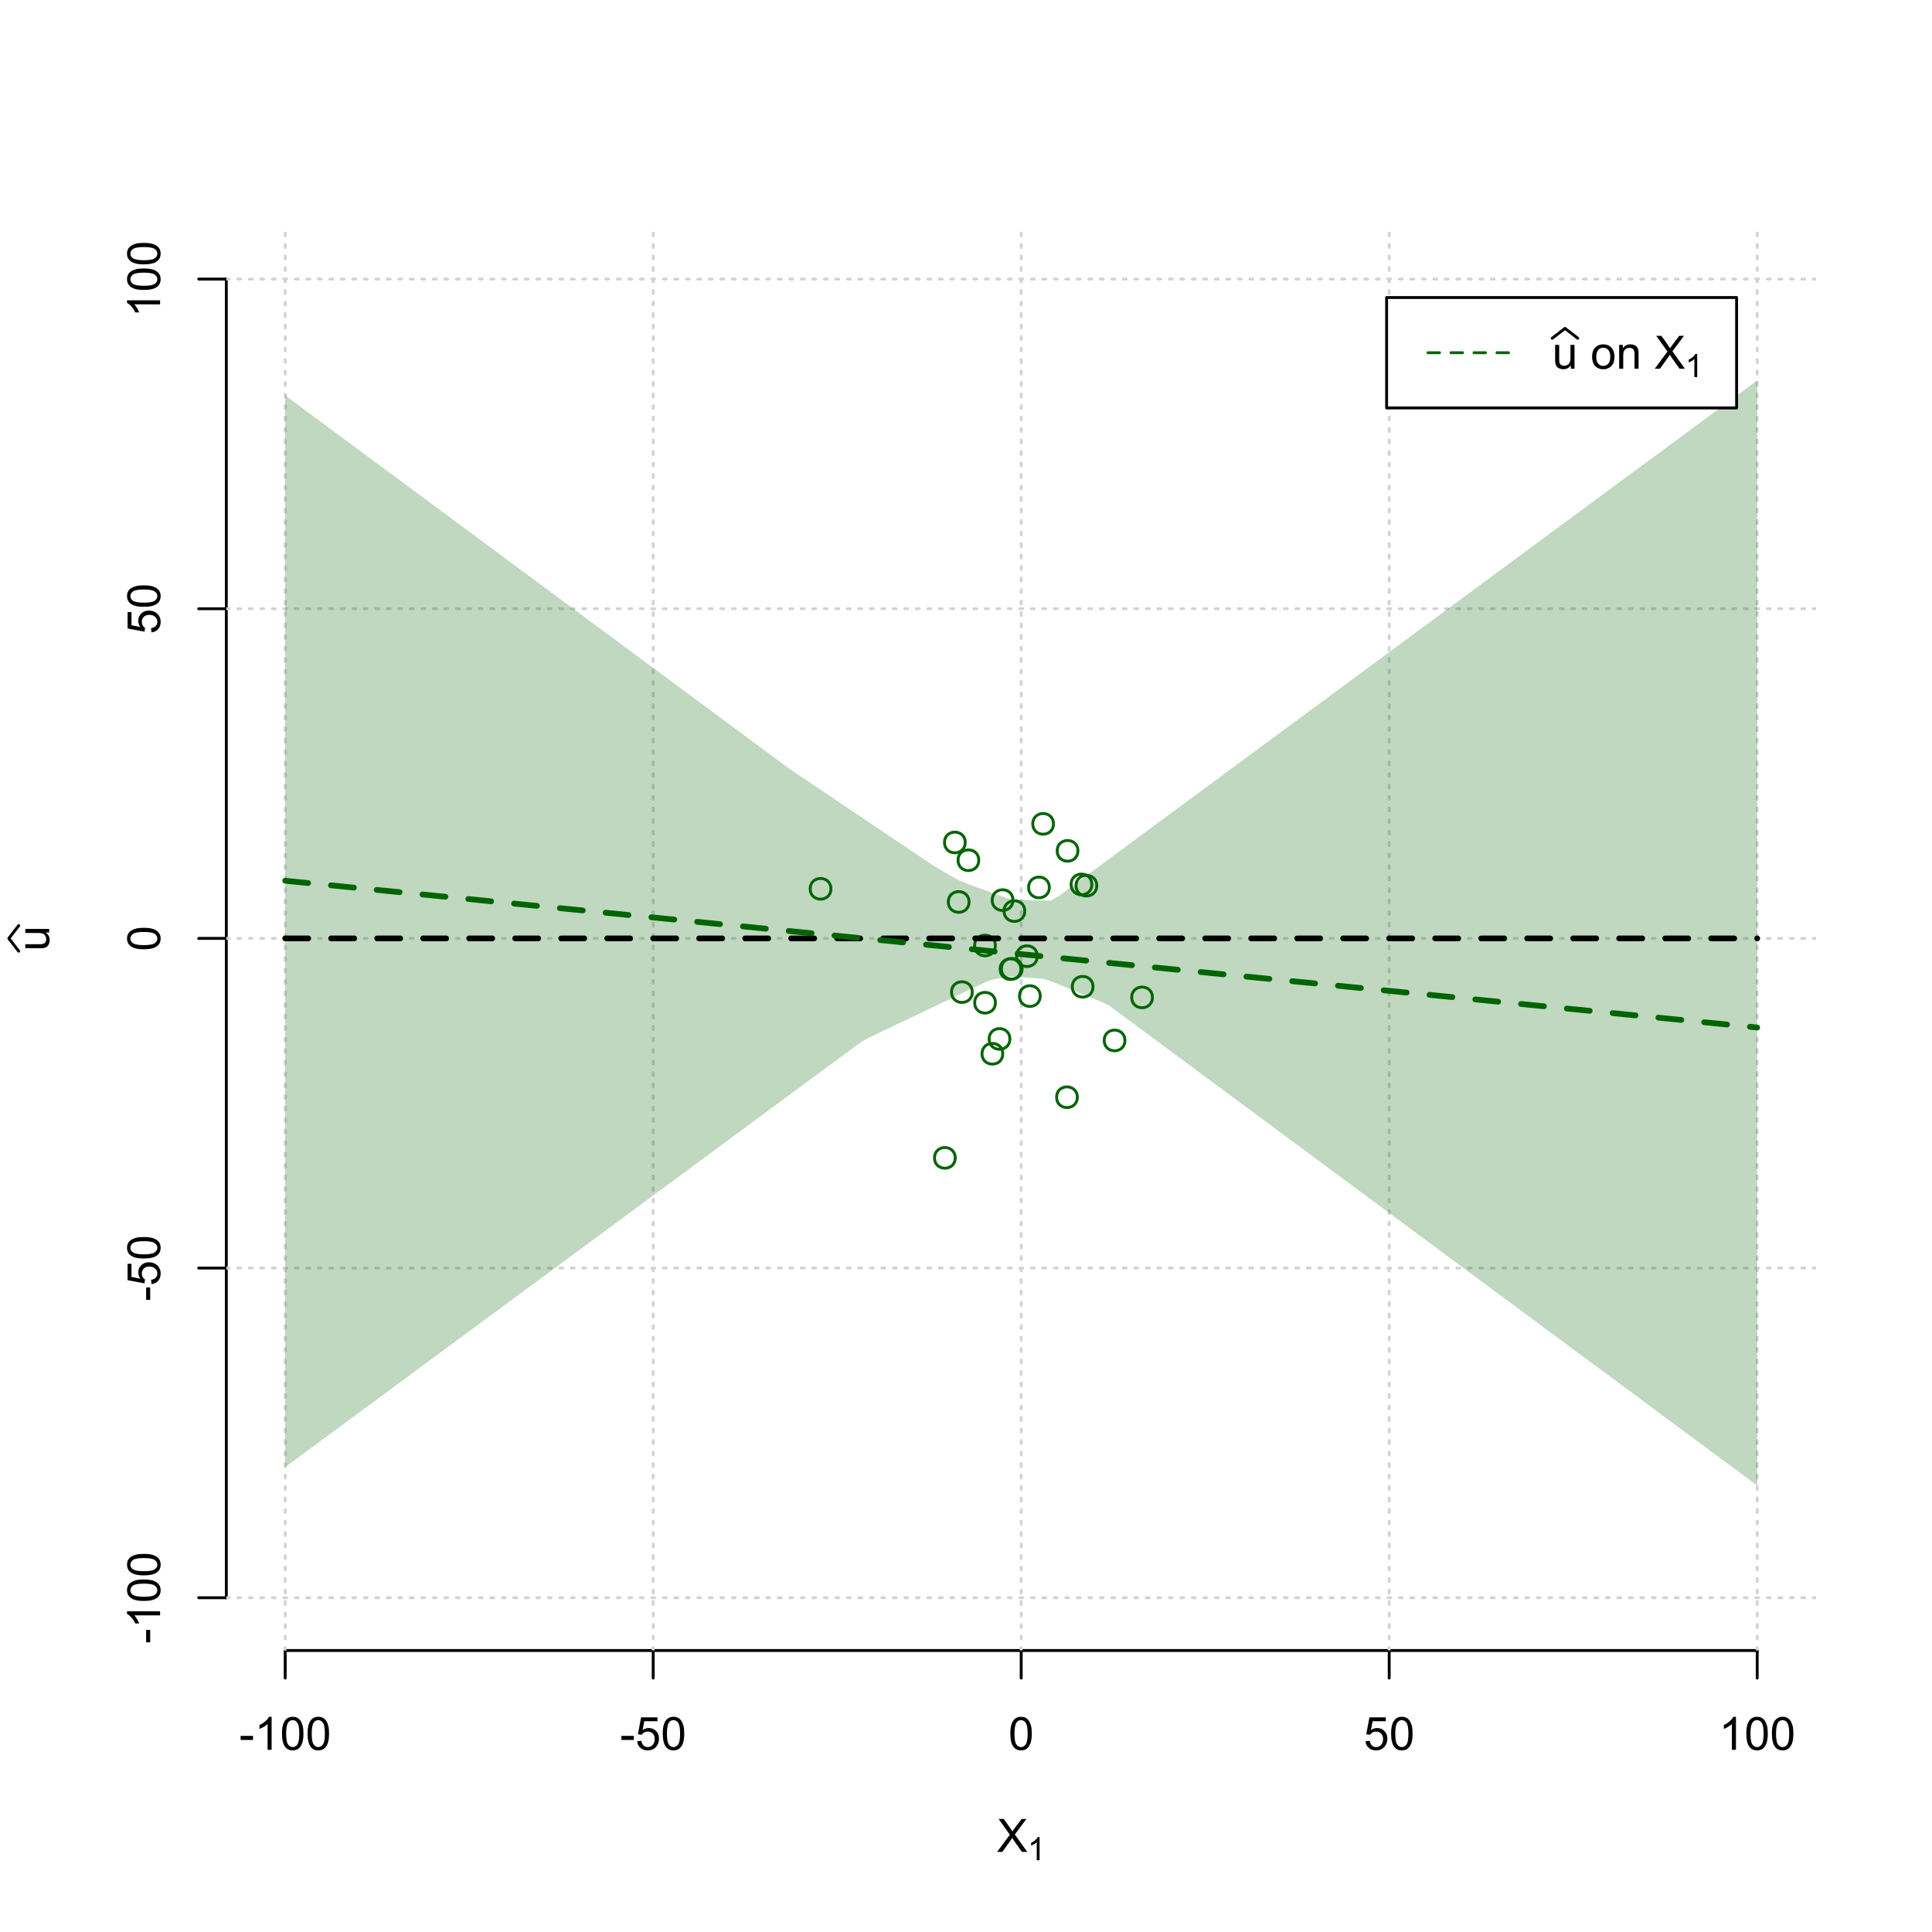 <?xml version="1.0" encoding="UTF-8"?>
<svg xmlns="http://www.w3.org/2000/svg" xmlns:xlink="http://www.w3.org/1999/xlink" width="504pt" height="504pt" viewBox="0 0 504 504" version="1.1">
<defs>
<g>
<symbol overflow="visible" id="glyph0-0">
<path style="stroke:none;" d="M 1.5 0 L 1.5 -7.5 L 7.5 -7.5 L 7.5 0 Z M 1.688 -0.188 L 7.312 -0.188 L 7.312 -7.312 L 1.688 -7.312 Z M 1.688 -0.188 "/>
</symbol>
<symbol overflow="visible" id="glyph0-1">
<path style="stroke:none;" d="M 0.055 0 L 3.375 -4.477 L 0.445 -8.59 L 1.797 -8.59 L 3.359 -6.387 C 3.68 -5.93 3.91 -5.578 4.047 -5.332 C 4.238 -5.645 4.465 -5.969 4.727 -6.312 L 6.457 -8.59 L 7.695 -8.59 L 4.676 -4.539 L 7.93 0 L 6.523 0 L 4.359 -3.062 C 4.238 -3.238 4.113 -3.43 3.984 -3.641 C 3.789 -3.324 3.652 -3.109 3.574 -2.992 L 1.418 0 Z M 0.055 0 "/>
</symbol>
<symbol overflow="visible" id="glyph0-2">
<path style="stroke:none;" d="M 0.383 -2.578 L 0.383 -3.641 L 3.621 -3.641 L 3.621 -2.578 Z M 0.383 -2.578 "/>
</symbol>
<symbol overflow="visible" id="glyph0-3">
<path style="stroke:none;" d="M 4.469 0 L 3.414 0 L 3.414 -6.719 C 3.16 -6.477 2.828 -6.234 2.414 -5.996 C 2 -5.75 1.629 -5.57 1.305 -5.449 L 1.305 -6.469 C 1.895 -6.742 2.41 -7.078 2.852 -7.477 C 3.293 -7.871 3.605 -8.254 3.789 -8.625 L 4.469 -8.625 Z M 4.469 0 "/>
</symbol>
<symbol overflow="visible" id="glyph0-4">
<path style="stroke:none;" d="M 0.5 -4.234 C 0.496 -5.246 0.602 -6.062 0.812 -6.688 C 1.02 -7.305 1.328 -7.785 1.742 -8.121 C 2.148 -8.457 2.668 -8.625 3.297 -8.625 C 3.758 -8.625 4.164 -8.531 4.512 -8.348 C 4.855 -8.16 5.141 -7.891 5.371 -7.543 C 5.594 -7.191 5.773 -6.766 5.906 -6.266 C 6.035 -5.762 6.098 -5.086 6.102 -4.234 C 6.098 -3.227 5.996 -2.414 5.789 -1.797 C 5.578 -1.176 5.266 -0.695 4.859 -0.359 C 4.445 -0.02 3.926 0.145 3.297 0.148 C 2.465 0.145 1.816 -0.148 1.348 -0.742 C 0.781 -1.457 0.496 -2.621 0.5 -4.234 Z M 1.582 -4.234 C 1.582 -2.824 1.746 -1.887 2.074 -1.418 C 2.402 -0.949 2.809 -0.715 3.297 -0.719 C 3.777 -0.715 4.184 -0.949 4.52 -1.422 C 4.848 -1.887 5.016 -2.824 5.016 -4.234 C 5.016 -5.648 4.848 -6.59 4.52 -7.055 C 4.184 -7.516 3.773 -7.746 3.289 -7.75 C 2.801 -7.746 2.414 -7.543 2.125 -7.137 C 1.762 -6.613 1.582 -5.645 1.582 -4.234 Z M 1.582 -4.234 "/>
</symbol>
<symbol overflow="visible" id="glyph0-5">
<path style="stroke:none;" d="M 0.5 -2.25 L 1.605 -2.344 C 1.684 -1.805 1.871 -1.398 2.176 -1.125 C 2.473 -0.852 2.836 -0.715 3.258 -0.719 C 3.766 -0.715 4.195 -0.906 4.547 -1.293 C 4.898 -1.672 5.074 -2.18 5.074 -2.82 C 5.074 -3.414 4.902 -3.891 4.566 -4.242 C 4.227 -4.59 3.785 -4.762 3.242 -4.766 C 2.898 -4.762 2.594 -4.684 2.32 -4.531 C 2.047 -4.375 1.832 -4.176 1.676 -3.93 L 0.688 -4.062 L 1.516 -8.473 L 5.789 -8.473 L 5.789 -7.465 L 2.359 -7.465 L 1.898 -5.156 C 2.414 -5.516 2.953 -5.695 3.523 -5.695 C 4.27 -5.695 4.902 -5.434 5.422 -4.914 C 5.934 -4.395 6.191 -3.727 6.195 -2.914 C 6.191 -2.133 5.965 -1.461 5.516 -0.898 C 4.961 -0.199 4.211 0.145 3.258 0.148 C 2.477 0.145 1.836 -0.07 1.344 -0.508 C 0.844 -0.941 0.562 -1.523 0.5 -2.25 Z M 0.5 -2.25 "/>
</symbol>
<symbol overflow="visible" id="glyph0-6">
<path style="stroke:none;" d="M 4.867 0 L 4.867 -0.914 C 4.379 -0.211 3.723 0.141 2.895 0.141 C 2.527 0.141 2.184 0.07 1.867 -0.07 C 1.547 -0.211 1.309 -0.387 1.156 -0.602 C 1 -0.812 0.895 -1.074 0.832 -1.383 C 0.785 -1.59 0.762 -1.918 0.766 -2.367 L 0.766 -6.223 L 1.82 -6.223 L 1.82 -2.773 C 1.816 -2.219 1.84 -1.848 1.887 -1.656 C 1.949 -1.379 2.09 -1.16 2.309 -1.004 C 2.523 -0.84 2.789 -0.762 3.105 -0.766 C 3.418 -0.762 3.715 -0.844 3.996 -1.008 C 4.273 -1.172 4.469 -1.391 4.586 -1.672 C 4.699 -1.949 4.758 -2.355 4.758 -2.891 L 4.758 -6.223 L 5.812 -6.223 L 5.812 0 Z M 4.867 0 "/>
</symbol>
<symbol overflow="visible" id="glyph0-7">
<path style="stroke:none;" d=""/>
</symbol>
<symbol overflow="visible" id="glyph0-8">
<path style="stroke:none;" d="M 0.398 -3.109 C 0.398 -4.262 0.719 -5.117 1.359 -5.672 C 1.895 -6.133 2.547 -6.363 3.316 -6.363 C 4.172 -6.363 4.871 -6.082 5.414 -5.52 C 5.953 -4.957 6.223 -4.184 6.227 -3.199 C 6.223 -2.398 6.102 -1.766 5.867 -1.309 C 5.625 -0.848 5.277 -0.492 4.82 -0.238 C 4.359 0.016 3.859 0.141 3.316 0.141 C 2.441 0.141 1.734 -0.137 1.203 -0.695 C 0.664 -1.254 0.398 -2.059 0.398 -3.109 Z M 1.484 -3.109 C 1.48 -2.309 1.656 -1.711 2.004 -1.32 C 2.348 -0.922 2.785 -0.727 3.316 -0.727 C 3.84 -0.727 4.273 -0.926 4.621 -1.324 C 4.969 -1.723 5.145 -2.328 5.145 -3.148 C 5.145 -3.914 4.969 -4.496 4.617 -4.895 C 4.266 -5.289 3.832 -5.488 3.316 -5.492 C 2.785 -5.488 2.348 -5.293 2.004 -4.898 C 1.656 -4.5 1.48 -3.902 1.484 -3.109 Z M 1.484 -3.109 "/>
</symbol>
<symbol overflow="visible" id="glyph0-9">
<path style="stroke:none;" d="M 0.789 0 L 0.789 -6.223 L 1.742 -6.223 L 1.742 -5.336 C 2.195 -6.02 2.855 -6.363 3.719 -6.363 C 4.09 -6.363 4.434 -6.293 4.754 -6.16 C 5.066 -6.023 5.305 -5.848 5.461 -5.633 C 5.617 -5.41 5.727 -5.152 5.789 -4.852 C 5.828 -4.656 5.848 -4.312 5.848 -3.828 L 5.848 0 L 4.793 0 L 4.793 -3.785 C 4.793 -4.215 4.75 -4.535 4.668 -4.75 C 4.586 -4.961 4.441 -5.129 4.234 -5.258 C 4.023 -5.383 3.777 -5.449 3.5 -5.449 C 3.047 -5.449 2.66 -5.305 2.332 -5.02 C 2.004 -4.734 1.84 -4.195 1.844 -3.398 L 1.844 0 Z M 0.789 0 "/>
</symbol>
<symbol overflow="visible" id="glyph1-0">
<path style="stroke:none;" d="M 1.051 0 L 1.051 -5.25 L 5.25 -5.25 L 5.25 0 Z M 1.18 -0.133 L 5.117 -0.133 L 5.117 -5.117 L 1.18 -5.117 Z M 1.18 -0.133 "/>
</symbol>
<symbol overflow="visible" id="glyph1-1">
<path style="stroke:none;" d="M 3.129 0 L 2.391 0 L 2.391 -4.703 C 2.211 -4.531 1.977 -4.363 1.691 -4.195 C 1.398 -4.023 1.141 -3.895 0.914 -3.812 L 0.914 -4.527 C 1.328 -4.719 1.688 -4.953 1.996 -5.234 C 2.305 -5.508 2.523 -5.777 2.652 -6.039 L 3.129 -6.039 Z M 3.129 0 "/>
</symbol>
<symbol overflow="visible" id="glyph2-0">
<path style="stroke:none;" d="M 0 -1.5 L -7.5 -1.5 L -7.5 -7.5 L 0 -7.5 Z M -0.188 -1.688 L -0.188 -7.312 L -7.312 -7.312 L -7.312 -1.688 Z M -0.188 -1.688 "/>
</symbol>
<symbol overflow="visible" id="glyph2-1">
<path style="stroke:none;" d="M 0 -4.867 L -0.914 -4.867 C -0.211 -4.379 0.141 -3.723 0.141 -2.895 C 0.141 -2.527 0.07 -2.184 -0.07 -1.867 C -0.211 -1.547 -0.387 -1.309 -0.598 -1.156 C -0.809 -1 -1.07 -0.895 -1.383 -0.832 C -1.59 -0.789 -1.918 -0.766 -2.367 -0.77 L -6.223 -0.77 L -6.223 -1.824 L -2.773 -1.824 C -2.219 -1.82 -1.848 -1.844 -1.656 -1.887 C -1.379 -1.949 -1.16 -2.09 -1.004 -2.309 C -0.84 -2.523 -0.762 -2.789 -0.766 -3.105 C -0.762 -3.418 -0.844 -3.715 -1.008 -3.996 C -1.172 -4.273 -1.391 -4.469 -1.672 -4.586 C -1.945 -4.699 -2.352 -4.758 -2.887 -4.758 L -6.223 -4.758 L -6.223 -5.812 L 0 -5.812 Z M 0 -4.867 "/>
</symbol>
<symbol overflow="visible" id="glyph2-2">
<path style="stroke:none;" d="M -2.578 -0.383 L -3.641 -0.383 L -3.641 -3.621 L -2.578 -3.621 Z M -2.578 -0.383 "/>
</symbol>
<symbol overflow="visible" id="glyph2-3">
<path style="stroke:none;" d="M 0 -4.469 L 0 -3.414 L -6.719 -3.418 C -6.477 -3.16 -6.234 -2.828 -5.996 -2.418 C -5.75 -2.004 -5.57 -1.633 -5.449 -1.309 L -6.469 -1.309 C -6.742 -1.895 -7.078 -2.41 -7.477 -2.852 C -7.871 -3.293 -8.254 -3.605 -8.625 -3.793 L -8.625 -4.473 Z M 0 -4.469 "/>
</symbol>
<symbol overflow="visible" id="glyph2-4">
<path style="stroke:none;" d="M -4.234 -0.5 C -5.246 -0.496 -6.062 -0.602 -6.688 -0.812 C -7.305 -1.02 -7.785 -1.328 -8.121 -1.742 C -8.457 -2.152 -8.625 -2.672 -8.625 -3.301 C -8.625 -3.758 -8.531 -4.164 -8.348 -4.512 C -8.16 -4.859 -7.891 -5.145 -7.543 -5.371 C -7.191 -5.594 -6.766 -5.773 -6.266 -5.906 C -5.762 -6.035 -5.086 -6.098 -4.234 -6.102 C -3.223 -6.098 -2.41 -5.996 -1.793 -5.789 C -1.176 -5.578 -0.695 -5.266 -0.359 -4.859 C -0.02 -4.445 0.145 -3.926 0.148 -3.297 C 0.145 -2.465 -0.148 -1.816 -0.742 -1.348 C -1.457 -0.781 -2.621 -0.496 -4.234 -0.5 Z M -4.234 -1.582 C -2.824 -1.582 -1.887 -1.746 -1.418 -2.074 C -0.949 -2.402 -0.715 -2.809 -0.719 -3.297 C -0.715 -3.777 -0.949 -4.184 -1.422 -4.52 C -1.887 -4.848 -2.824 -5.016 -4.234 -5.016 C -5.648 -5.016 -6.59 -4.848 -7.055 -4.52 C -7.516 -4.188 -7.746 -3.777 -7.75 -3.289 C -7.746 -2.801 -7.543 -2.414 -7.137 -2.129 C -6.613 -1.762 -5.645 -1.582 -4.234 -1.582 Z M -4.234 -1.582 "/>
</symbol>
<symbol overflow="visible" id="glyph2-5">
<path style="stroke:none;" d="M -2.25 -0.5 L -2.344 -1.605 C -1.805 -1.684 -1.398 -1.871 -1.125 -2.176 C -0.852 -2.473 -0.715 -2.836 -0.719 -3.258 C -0.715 -3.766 -0.906 -4.195 -1.293 -4.547 C -1.672 -4.898 -2.18 -5.074 -2.816 -5.074 C -3.414 -5.074 -3.891 -4.902 -4.242 -4.566 C -4.59 -4.227 -4.762 -3.785 -4.766 -3.242 C -4.762 -2.898 -4.684 -2.594 -4.531 -2.32 C -4.375 -2.047 -4.176 -1.832 -3.93 -1.676 L -4.062 -0.688 L -8.473 -1.52 L -8.473 -5.789 L -7.465 -5.789 L -7.465 -2.363 L -5.156 -1.898 C -5.516 -2.414 -5.695 -2.953 -5.695 -3.523 C -5.695 -4.27 -5.434 -4.902 -4.914 -5.422 C -4.395 -5.934 -3.727 -6.191 -2.91 -6.195 C -2.133 -6.191 -1.461 -5.965 -0.895 -5.516 C -0.199 -4.961 0.145 -4.211 0.148 -3.258 C 0.145 -2.477 -0.07 -1.836 -0.508 -1.344 C -0.941 -0.848 -1.523 -0.566 -2.25 -0.5 Z M -2.25 -0.5 "/>
</symbol>
</g>
<clipPath id="clip1">
  <path d="M 74 59.039 L 75 59.039 L 75 430.559 L 74 430.559 Z M 74 59.039 "/>
</clipPath>
<clipPath id="clip2">
  <path d="M 170 59.039 L 171 59.039 L 171 430.559 L 170 430.559 Z M 170 59.039 "/>
</clipPath>
<clipPath id="clip3">
  <path d="M 266 59.039 L 267 59.039 L 267 430.559 L 266 430.559 Z M 266 59.039 "/>
</clipPath>
<clipPath id="clip4">
  <path d="M 362 59.039 L 363 59.039 L 363 430.559 L 362 430.559 Z M 362 59.039 "/>
</clipPath>
<clipPath id="clip5">
  <path d="M 458 59.039 L 459 59.039 L 459 430.559 L 458 430.559 Z M 458 59.039 "/>
</clipPath>
<clipPath id="clip6">
  <path d="M 59.039 416 L 473.758 416 L 473.758 418 L 59.039 418 Z M 59.039 416 "/>
</clipPath>
<clipPath id="clip7">
  <path d="M 59.039 330 L 473.758 330 L 473.758 332 L 59.039 332 Z M 59.039 330 "/>
</clipPath>
<clipPath id="clip8">
  <path d="M 59.039 244 L 473.758 244 L 473.758 246 L 59.039 246 Z M 59.039 244 "/>
</clipPath>
<clipPath id="clip9">
  <path d="M 59.039 158 L 473.758 158 L 473.758 160 L 59.039 160 Z M 59.039 158 "/>
</clipPath>
<clipPath id="clip10">
  <path d="M 59.039 72 L 473.758 72 L 473.758 74 L 59.039 74 Z M 59.039 72 "/>
</clipPath>
</defs>
<g id="surface2796">
<rect x="0" y="0" width="504" height="504" style="fill:rgb(100%,100%,100%);fill-opacity:1;stroke:none;"/>
<g style="fill:rgb(0%,0%,0%);fill-opacity:1;">
  <use xlink:href="#glyph0-1" x="260.062" y="483.102"/>
</g>
<g style="fill:rgb(0%,0%,0%);fill-opacity:1;">
  <use xlink:href="#glyph1-1" x="268.066" y="485.281"/>
</g>
<g style="fill:rgb(0%,0%,0%);fill-opacity:1;">
  <use xlink:href="#glyph2-1" x="12.82" y="248.137"/>
</g>
<path style="fill:none;stroke-width:0.75;stroke-linecap:round;stroke-linejoin:round;stroke:rgb(0%,0%,0%);stroke-opacity:1;stroke-miterlimit:10;" d="M 4.879 248.137 L 2.301 244.801 L 4.879 241.465 "/>
<path style="fill:none;stroke-width:0.75;stroke-linecap:round;stroke-linejoin:round;stroke:rgb(0%,0%,0%);stroke-opacity:1;stroke-miterlimit:10;" d="M 74.398 430.559 L 458.398 430.559 "/>
<path style="fill:none;stroke-width:0.75;stroke-linecap:round;stroke-linejoin:round;stroke:rgb(0%,0%,0%);stroke-opacity:1;stroke-miterlimit:10;" d="M 74.398 430.559 L 74.398 437.762 "/>
<path style="fill:none;stroke-width:0.75;stroke-linecap:round;stroke-linejoin:round;stroke:rgb(0%,0%,0%);stroke-opacity:1;stroke-miterlimit:10;" d="M 170.398 430.559 L 170.398 437.762 "/>
<path style="fill:none;stroke-width:0.75;stroke-linecap:round;stroke-linejoin:round;stroke:rgb(0%,0%,0%);stroke-opacity:1;stroke-miterlimit:10;" d="M 266.398 430.559 L 266.398 437.762 "/>
<path style="fill:none;stroke-width:0.75;stroke-linecap:round;stroke-linejoin:round;stroke:rgb(0%,0%,0%);stroke-opacity:1;stroke-miterlimit:10;" d="M 362.398 430.559 L 362.398 437.762 "/>
<path style="fill:none;stroke-width:0.75;stroke-linecap:round;stroke-linejoin:round;stroke:rgb(0%,0%,0%);stroke-opacity:1;stroke-miterlimit:10;" d="M 458.398 430.559 L 458.398 437.762 "/>
<g style="fill:rgb(0%,0%,0%);fill-opacity:1;">
  <use xlink:href="#glyph0-2" x="62.391" y="456.48"/>
  <use xlink:href="#glyph0-3" x="66.387" y="456.48"/>
  <use xlink:href="#glyph0-4" x="73.061" y="456.48"/>
  <use xlink:href="#glyph0-4" x="79.734" y="456.48"/>
</g>
<g style="fill:rgb(0%,0%,0%);fill-opacity:1;">
  <use xlink:href="#glyph0-2" x="161.727" y="456.48"/>
  <use xlink:href="#glyph0-5" x="165.723" y="456.48"/>
  <use xlink:href="#glyph0-4" x="172.396" y="456.48"/>
</g>
<g style="fill:rgb(0%,0%,0%);fill-opacity:1;">
  <use xlink:href="#glyph0-4" x="263.062" y="456.48"/>
</g>
<g style="fill:rgb(0%,0%,0%);fill-opacity:1;">
  <use xlink:href="#glyph0-5" x="355.727" y="456.48"/>
  <use xlink:href="#glyph0-4" x="362.4" y="456.48"/>
</g>
<g style="fill:rgb(0%,0%,0%);fill-opacity:1;">
  <use xlink:href="#glyph0-3" x="448.387" y="456.48"/>
  <use xlink:href="#glyph0-4" x="455.061" y="456.48"/>
  <use xlink:href="#glyph0-4" x="461.734" y="456.48"/>
</g>
<path style="fill:none;stroke-width:0.75;stroke-linecap:round;stroke-linejoin:round;stroke:rgb(0%,0%,0%);stroke-opacity:1;stroke-miterlimit:10;" d="M 59.039 416.801 L 59.039 72.801 "/>
<path style="fill:none;stroke-width:0.75;stroke-linecap:round;stroke-linejoin:round;stroke:rgb(0%,0%,0%);stroke-opacity:1;stroke-miterlimit:10;" d="M 59.039 416.801 L 51.84 416.801 "/>
<path style="fill:none;stroke-width:0.75;stroke-linecap:round;stroke-linejoin:round;stroke:rgb(0%,0%,0%);stroke-opacity:1;stroke-miterlimit:10;" d="M 59.039 330.801 L 51.84 330.801 "/>
<path style="fill:none;stroke-width:0.75;stroke-linecap:round;stroke-linejoin:round;stroke:rgb(0%,0%,0%);stroke-opacity:1;stroke-miterlimit:10;" d="M 59.039 244.801 L 51.84 244.801 "/>
<path style="fill:none;stroke-width:0.75;stroke-linecap:round;stroke-linejoin:round;stroke:rgb(0%,0%,0%);stroke-opacity:1;stroke-miterlimit:10;" d="M 59.039 158.801 L 51.84 158.801 "/>
<path style="fill:none;stroke-width:0.75;stroke-linecap:round;stroke-linejoin:round;stroke:rgb(0%,0%,0%);stroke-opacity:1;stroke-miterlimit:10;" d="M 59.039 72.801 L 51.84 72.801 "/>
<g style="fill:rgb(0%,0%,0%);fill-opacity:1;">
  <use xlink:href="#glyph2-2" x="41.762" y="428.809"/>
  <use xlink:href="#glyph2-3" x="41.762" y="424.812"/>
  <use xlink:href="#glyph2-4" x="41.762" y="418.139"/>
  <use xlink:href="#glyph2-4" x="41.762" y="411.465"/>
</g>
<g style="fill:rgb(0%,0%,0%);fill-opacity:1;">
  <use xlink:href="#glyph2-2" x="41.762" y="339.473"/>
  <use xlink:href="#glyph2-5" x="41.762" y="335.477"/>
  <use xlink:href="#glyph2-4" x="41.762" y="328.803"/>
</g>
<g style="fill:rgb(0%,0%,0%);fill-opacity:1;">
  <use xlink:href="#glyph2-4" x="41.762" y="248.137"/>
</g>
<g style="fill:rgb(0%,0%,0%);fill-opacity:1;">
  <use xlink:href="#glyph2-5" x="41.762" y="165.473"/>
  <use xlink:href="#glyph2-4" x="41.762" y="158.799"/>
</g>
<g style="fill:rgb(0%,0%,0%);fill-opacity:1;">
  <use xlink:href="#glyph2-3" x="41.762" y="82.812"/>
  <use xlink:href="#glyph2-4" x="41.762" y="76.139"/>
  <use xlink:href="#glyph2-4" x="41.762" y="69.465"/>
</g>
<g clip-path="url(#clip1)" clip-rule="nonzero">
<path style="fill:none;stroke-width:0.75;stroke-linecap:round;stroke-linejoin:round;stroke:rgb(82.745%,82.745%,82.745%);stroke-opacity:1;stroke-dasharray:0.75,2.25;stroke-miterlimit:10;" d="M 74.398 430.559 L 74.398 59.039 "/>
</g>
<g clip-path="url(#clip2)" clip-rule="nonzero">
<path style="fill:none;stroke-width:0.75;stroke-linecap:round;stroke-linejoin:round;stroke:rgb(82.745%,82.745%,82.745%);stroke-opacity:1;stroke-dasharray:0.75,2.25;stroke-miterlimit:10;" d="M 170.398 430.559 L 170.398 59.039 "/>
</g>
<g clip-path="url(#clip3)" clip-rule="nonzero">
<path style="fill:none;stroke-width:0.75;stroke-linecap:round;stroke-linejoin:round;stroke:rgb(82.745%,82.745%,82.745%);stroke-opacity:1;stroke-dasharray:0.75,2.25;stroke-miterlimit:10;" d="M 266.398 430.559 L 266.398 59.039 "/>
</g>
<g clip-path="url(#clip4)" clip-rule="nonzero">
<path style="fill:none;stroke-width:0.75;stroke-linecap:round;stroke-linejoin:round;stroke:rgb(82.745%,82.745%,82.745%);stroke-opacity:1;stroke-dasharray:0.75,2.25;stroke-miterlimit:10;" d="M 362.398 430.559 L 362.398 59.039 "/>
</g>
<g clip-path="url(#clip5)" clip-rule="nonzero">
<path style="fill:none;stroke-width:0.75;stroke-linecap:round;stroke-linejoin:round;stroke:rgb(82.745%,82.745%,82.745%);stroke-opacity:1;stroke-dasharray:0.75,2.25;stroke-miterlimit:10;" d="M 458.398 430.559 L 458.398 59.039 "/>
</g>
<g clip-path="url(#clip6)" clip-rule="nonzero">
<path style="fill:none;stroke-width:0.75;stroke-linecap:round;stroke-linejoin:round;stroke:rgb(82.745%,82.745%,82.745%);stroke-opacity:1;stroke-dasharray:0.75,2.25;stroke-miterlimit:10;" d="M 59.039 416.801 L 473.762 416.801 "/>
</g>
<g clip-path="url(#clip7)" clip-rule="nonzero">
<path style="fill:none;stroke-width:0.75;stroke-linecap:round;stroke-linejoin:round;stroke:rgb(82.745%,82.745%,82.745%);stroke-opacity:1;stroke-dasharray:0.75,2.25;stroke-miterlimit:10;" d="M 59.039 330.801 L 473.762 330.801 "/>
</g>
<g clip-path="url(#clip8)" clip-rule="nonzero">
<path style="fill:none;stroke-width:0.75;stroke-linecap:round;stroke-linejoin:round;stroke:rgb(82.745%,82.745%,82.745%);stroke-opacity:1;stroke-dasharray:0.75,2.25;stroke-miterlimit:10;" d="M 59.039 244.801 L 473.762 244.801 "/>
</g>
<g clip-path="url(#clip9)" clip-rule="nonzero">
<path style="fill:none;stroke-width:0.75;stroke-linecap:round;stroke-linejoin:round;stroke:rgb(82.745%,82.745%,82.745%);stroke-opacity:1;stroke-dasharray:0.75,2.25;stroke-miterlimit:10;" d="M 59.039 158.801 L 473.762 158.801 "/>
</g>
<g clip-path="url(#clip10)" clip-rule="nonzero">
<path style="fill:none;stroke-width:0.75;stroke-linecap:round;stroke-linejoin:round;stroke:rgb(82.745%,82.745%,82.745%);stroke-opacity:1;stroke-dasharray:0.75,2.25;stroke-miterlimit:10;" d="M 59.039 72.801 L 473.762 72.801 "/>
</g>
<path style=" stroke:none;fill-rule:nonzero;fill:rgb(0%,39.216%,0%);fill-opacity:0.251;" d="M 74.398 72.801 L 74.398 103.148 L 76.32 104.57 L 78.238 105.992 L 80.16 107.414 L 82.078 108.836 L 85.922 111.68 L 87.84 113.102 L 89.762 114.523 L 91.68 115.945 L 93.602 117.367 L 95.52 118.789 L 97.441 120.211 L 99.359 121.633 L 101.281 123.055 L 103.199 124.477 L 105.121 125.898 L 107.039 127.32 L 108.961 128.742 L 110.879 130.164 L 112.801 131.586 L 114.719 133.008 L 116.641 134.43 L 118.559 135.852 L 120.48 137.273 L 122.398 138.695 L 124.32 140.117 L 126.238 141.539 L 128.16 142.961 L 130.078 144.383 L 133.922 147.227 L 135.84 148.648 L 137.762 150.07 L 139.68 151.492 L 141.602 152.914 L 143.52 154.336 L 145.441 155.758 L 147.359 157.18 L 149.281 158.602 L 151.199 160.023 L 153.121 161.445 L 155.039 162.867 L 156.961 164.289 L 158.879 165.711 L 160.801 167.133 L 162.719 168.555 L 164.641 169.977 L 166.559 171.398 L 168.48 172.82 L 170.398 174.242 L 172.32 175.664 L 174.238 177.086 L 176.16 178.508 L 178.078 179.93 L 181.922 182.773 L 183.84 184.195 L 185.762 185.617 L 187.68 187.039 L 189.602 188.461 L 191.52 189.883 L 193.441 191.305 L 195.359 192.727 L 197.281 194.148 L 199.199 195.57 L 201.121 196.992 L 203.039 198.414 L 204.961 199.836 L 206.879 201.195 L 208.801 202.484 L 210.719 203.777 L 212.641 205.066 L 214.559 206.359 L 216.48 207.648 L 218.398 208.941 L 220.32 210.23 L 222.238 211.523 L 224.16 212.816 L 226.078 214.105 L 228 215.398 L 229.922 216.688 L 231.84 217.98 L 233.762 219.27 L 235.68 220.562 L 237.602 221.852 L 239.52 223.145 L 241.441 224.434 L 243.359 225.727 L 245.281 226.902 L 247.199 228.012 L 249.121 229.117 L 251.039 230.016 L 252.961 230.801 L 254.879 231.496 L 256.801 232.188 L 258.719 232.883 L 260.641 233.578 L 262.559 234.27 L 264.48 234.738 L 266.398 234.781 L 268.32 234.824 L 270.238 234.867 L 272.16 234.906 L 274.078 234.949 L 276 233.906 L 277.922 232.488 L 279.84 231.07 L 281.762 229.652 L 283.68 228.238 L 285.602 226.82 L 287.52 225.402 L 289.441 223.984 L 291.359 222.566 L 293.281 221.148 L 295.199 219.734 L 297.121 218.316 L 299.039 216.898 L 300.961 215.48 L 302.879 214.062 L 304.801 212.645 L 306.719 211.23 L 308.641 209.812 L 310.559 208.395 L 312.48 206.977 L 314.398 205.559 L 316.32 204.141 L 318.238 202.727 L 320.16 201.309 L 322.078 199.891 L 325.922 197.055 L 327.84 195.641 L 329.762 194.223 L 331.68 192.805 L 333.602 191.387 L 335.52 189.969 L 337.441 188.551 L 339.359 187.137 L 341.281 185.719 L 343.199 184.301 L 345.121 182.883 L 347.039 181.465 L 348.961 180.047 L 350.879 178.633 L 352.801 177.215 L 354.719 175.797 L 356.641 174.379 L 358.559 172.961 L 360.48 171.543 L 362.398 170.129 L 364.32 168.711 L 366.238 167.293 L 368.16 165.875 L 370.078 164.457 L 372 163.039 L 373.922 161.625 L 375.84 160.207 L 377.762 158.789 L 379.68 157.371 L 381.602 155.953 L 383.52 154.539 L 385.441 153.121 L 387.359 151.703 L 389.281 150.285 L 391.199 148.867 L 393.121 147.449 L 395.039 146.035 L 396.961 144.617 L 398.879 143.199 L 400.801 141.781 L 402.719 140.363 L 404.641 138.945 L 406.559 137.531 L 408.48 136.113 L 410.398 134.695 L 412.32 133.277 L 414.238 131.859 L 416.16 130.441 L 418.078 129.027 L 421.922 126.191 L 423.84 124.773 L 425.762 123.355 L 427.68 121.941 L 429.602 120.523 L 431.52 119.105 L 433.441 117.688 L 435.359 116.27 L 437.281 114.852 L 439.199 113.438 L 441.121 112.02 L 443.039 110.602 L 444.961 109.184 L 446.879 107.766 L 448.801 106.348 L 450.719 104.934 L 452.641 103.516 L 454.559 102.098 L 456.48 100.68 L 458.398 99.262 L 458.398 72.801 L 458.398 416.801 L 458.398 387.523 L 456.48 386.102 L 454.559 384.68 L 452.641 383.258 L 450.719 381.836 L 448.801 380.414 L 446.879 378.992 L 444.961 377.57 L 443.039 376.148 L 441.121 374.727 L 439.199 373.305 L 437.281 371.883 L 435.359 370.461 L 433.441 369.039 L 431.52 367.617 L 429.602 366.195 L 427.68 364.773 L 425.762 363.352 L 423.84 361.93 L 421.922 360.508 L 418.078 357.664 L 416.16 356.242 L 414.238 354.82 L 412.32 353.398 L 410.398 351.977 L 408.48 350.555 L 406.559 349.133 L 404.641 347.711 L 402.719 346.289 L 400.801 344.867 L 398.879 343.445 L 396.961 342.023 L 395.039 340.602 L 393.121 339.18 L 391.199 337.758 L 389.281 336.336 L 387.359 334.914 L 385.441 333.492 L 383.52 332.07 L 381.602 330.648 L 379.68 329.227 L 377.762 327.805 L 375.84 326.383 L 373.922 324.961 L 370.078 322.117 L 368.16 320.695 L 366.238 319.273 L 364.32 317.852 L 362.398 316.43 L 360.48 315.008 L 358.559 313.586 L 356.641 312.164 L 354.719 310.742 L 352.801 309.32 L 350.879 307.898 L 348.961 306.477 L 347.039 305.055 L 345.121 303.633 L 343.199 302.211 L 341.281 300.789 L 339.359 299.367 L 337.441 297.945 L 335.52 296.523 L 333.602 295.102 L 331.68 293.68 L 329.762 292.258 L 327.84 290.836 L 325.922 289.414 L 322.078 286.57 L 320.16 285.148 L 318.238 283.727 L 316.32 282.305 L 314.398 280.883 L 312.48 279.461 L 310.559 278.039 L 308.641 276.617 L 306.719 275.195 L 304.801 273.773 L 302.879 272.352 L 300.961 270.93 L 299.039 269.508 L 297.121 268.086 L 295.199 266.664 L 293.281 265.242 L 291.359 263.82 L 289.441 262.398 L 287.52 261.426 L 285.602 260.641 L 283.68 259.855 L 281.762 259.07 L 279.84 258.289 L 277.922 257.504 L 274.078 255.934 L 272.16 255.34 L 270.238 255.195 L 268.32 255.051 L 266.398 254.906 L 264.48 254.762 L 262.559 254.789 L 260.641 255.191 L 258.719 255.598 L 256.801 256.328 L 254.879 257.242 L 252.961 258.16 L 251.039 259.074 L 249.121 259.988 L 247.199 260.906 L 245.281 261.82 L 243.359 262.734 L 241.441 263.652 L 239.52 264.566 L 237.602 265.484 L 235.68 266.398 L 233.762 267.312 L 231.84 268.23 L 229.922 269.145 L 228 270.059 L 226.078 270.977 L 224.16 272.172 L 222.238 273.59 L 220.32 275.008 L 218.398 276.426 L 216.48 277.84 L 214.559 279.258 L 212.641 280.676 L 210.719 282.094 L 208.801 283.512 L 206.879 284.93 L 204.961 286.344 L 203.039 287.762 L 201.121 289.18 L 199.199 290.598 L 197.281 292.016 L 195.359 293.434 L 193.441 294.848 L 191.52 296.266 L 189.602 297.684 L 187.68 299.102 L 185.762 300.52 L 183.84 301.938 L 181.922 303.352 L 178.078 306.188 L 176.16 307.605 L 174.238 309.023 L 172.32 310.438 L 170.398 311.855 L 168.48 313.273 L 166.559 314.691 L 164.641 316.109 L 162.719 317.527 L 160.801 318.941 L 158.879 320.359 L 156.961 321.777 L 155.039 323.195 L 153.121 324.613 L 151.199 326.031 L 149.281 327.445 L 147.359 328.863 L 145.441 330.281 L 143.52 331.699 L 141.602 333.117 L 139.68 334.535 L 137.762 335.949 L 135.84 337.367 L 133.922 338.785 L 130.078 341.621 L 128.16 343.039 L 126.238 344.453 L 124.32 345.871 L 122.398 347.289 L 120.48 348.707 L 118.559 350.125 L 116.641 351.539 L 114.719 352.957 L 112.801 354.375 L 110.879 355.793 L 108.961 357.211 L 107.039 358.629 L 105.121 360.043 L 103.199 361.461 L 101.281 362.879 L 99.359 364.297 L 97.441 365.715 L 95.52 367.133 L 93.602 368.547 L 91.68 369.965 L 89.762 371.383 L 87.84 372.801 L 85.922 374.219 L 84 375.637 L 82.078 377.051 L 80.16 378.469 L 78.238 379.887 L 76.32 381.305 L 74.398 382.723 L 74.398 416.801 Z M 74.398 72.801 "/>
<path style="fill:none;stroke-width:0.75;stroke-linecap:round;stroke-linejoin:round;stroke:rgb(0%,39.216%,0%);stroke-opacity:1;stroke-miterlimit:10;" d="M 281.191 221.961 C 281.191 225.562 275.793 225.562 275.793 221.961 C 275.793 218.359 281.191 218.359 281.191 221.961 "/>
<path style="fill:none;stroke-width:0.75;stroke-linecap:round;stroke-linejoin:round;stroke:rgb(0%,39.216%,0%);stroke-opacity:1;stroke-miterlimit:10;" d="M 281.043 286.234 C 281.043 289.832 275.641 289.832 275.641 286.234 C 275.641 282.633 281.043 282.633 281.043 286.234 "/>
<path style="fill:none;stroke-width:0.75;stroke-linecap:round;stroke-linejoin:round;stroke:rgb(0%,39.216%,0%);stroke-opacity:1;stroke-miterlimit:10;" d="M 252.793 235.293 C 252.793 238.895 247.395 238.895 247.395 235.293 C 247.395 231.691 252.793 231.691 252.793 235.293 "/>
<path style="fill:none;stroke-width:0.75;stroke-linecap:round;stroke-linejoin:round;stroke:rgb(0%,39.216%,0%);stroke-opacity:1;stroke-miterlimit:10;" d="M 271.359 259.848 C 271.359 263.445 265.961 263.445 265.961 259.848 C 265.961 256.246 271.359 256.246 271.359 259.848 "/>
<path style="fill:none;stroke-width:0.75;stroke-linecap:round;stroke-linejoin:round;stroke:rgb(0%,39.216%,0%);stroke-opacity:1;stroke-miterlimit:10;" d="M 266.312 252.82 C 266.312 256.418 260.91 256.418 260.91 252.82 C 260.91 249.219 266.312 249.219 266.312 252.82 "/>
<path style="fill:none;stroke-width:0.75;stroke-linecap:round;stroke-linejoin:round;stroke:rgb(0%,39.216%,0%);stroke-opacity:1;stroke-miterlimit:10;" d="M 300.633 260.191 C 300.633 263.789 295.234 263.789 295.234 260.191 C 295.234 256.59 300.633 256.59 300.633 260.191 "/>
<path style="fill:none;stroke-width:0.75;stroke-linecap:round;stroke-linejoin:round;stroke:rgb(0%,39.216%,0%);stroke-opacity:1;stroke-miterlimit:10;" d="M 285.129 257.418 C 285.129 261.02 279.73 261.02 279.73 257.418 C 279.73 253.816 285.129 253.816 285.129 257.418 "/>
<path style="fill:none;stroke-width:0.75;stroke-linecap:round;stroke-linejoin:round;stroke:rgb(0%,39.216%,0%);stroke-opacity:1;stroke-miterlimit:10;" d="M 251.793 219.773 C 251.793 223.375 246.391 223.375 246.391 219.773 C 246.391 216.176 251.793 216.176 251.793 219.773 "/>
<path style="fill:none;stroke-width:0.75;stroke-linecap:round;stroke-linejoin:round;stroke:rgb(0%,39.216%,0%);stroke-opacity:1;stroke-miterlimit:10;" d="M 273.734 231.504 C 273.734 235.105 268.332 235.105 268.332 231.504 C 268.332 227.906 273.734 227.906 273.734 231.504 "/>
<path style="fill:none;stroke-width:0.75;stroke-linecap:round;stroke-linejoin:round;stroke:rgb(0%,39.216%,0%);stroke-opacity:1;stroke-miterlimit:10;" d="M 259.652 246.652 C 259.652 250.25 254.254 250.25 254.254 246.652 C 254.254 243.051 259.652 243.051 259.652 246.652 "/>
<path style="fill:none;stroke-width:0.75;stroke-linecap:round;stroke-linejoin:round;stroke:rgb(0%,39.216%,0%);stroke-opacity:1;stroke-miterlimit:10;" d="M 216.762 231.867 C 216.762 235.465 211.359 235.465 211.359 231.867 C 211.359 228.266 216.762 228.266 216.762 231.867 "/>
<path style="fill:none;stroke-width:0.75;stroke-linecap:round;stroke-linejoin:round;stroke:rgb(0%,39.216%,0%);stroke-opacity:1;stroke-miterlimit:10;" d="M 286.117 231.043 C 286.117 234.645 280.715 234.645 280.715 231.043 C 280.715 227.445 286.117 227.445 286.117 231.043 "/>
<path style="fill:none;stroke-width:0.75;stroke-linecap:round;stroke-linejoin:round;stroke:rgb(0%,39.216%,0%);stroke-opacity:1;stroke-miterlimit:10;" d="M 259.672 261.582 C 259.672 265.184 254.27 265.184 254.27 261.582 C 254.27 257.984 259.672 257.984 259.672 261.582 "/>
<path style="fill:none;stroke-width:0.75;stroke-linecap:round;stroke-linejoin:round;stroke:rgb(0%,39.216%,0%);stroke-opacity:1;stroke-miterlimit:10;" d="M 274.816 214.918 C 274.816 218.52 269.418 218.52 269.418 214.918 C 269.418 211.32 274.816 211.32 274.816 214.918 "/>
<path style="fill:none;stroke-width:0.75;stroke-linecap:round;stroke-linejoin:round;stroke:rgb(0%,39.216%,0%);stroke-opacity:1;stroke-miterlimit:10;" d="M 284.82 230.723 C 284.82 234.32 279.422 234.32 279.422 230.723 C 279.422 227.121 284.82 227.121 284.82 230.723 "/>
<path style="fill:none;stroke-width:0.75;stroke-linecap:round;stroke-linejoin:round;stroke:rgb(0%,39.216%,0%);stroke-opacity:1;stroke-miterlimit:10;" d="M 267.328 237.672 C 267.328 241.273 261.926 241.273 261.926 237.672 C 261.926 234.074 267.328 234.074 267.328 237.672 "/>
<path style="fill:none;stroke-width:0.75;stroke-linecap:round;stroke-linejoin:round;stroke:rgb(0%,39.216%,0%);stroke-opacity:1;stroke-miterlimit:10;" d="M 263.441 271.031 C 263.441 274.633 258.043 274.633 258.043 271.031 C 258.043 267.434 263.441 267.434 263.441 271.031 "/>
<path style="fill:none;stroke-width:0.75;stroke-linecap:round;stroke-linejoin:round;stroke:rgb(0%,39.216%,0%);stroke-opacity:1;stroke-miterlimit:10;" d="M 261.578 274.898 C 261.578 278.5 256.18 278.5 256.18 274.898 C 256.18 271.301 261.578 271.301 261.578 274.898 "/>
<path style="fill:none;stroke-width:0.75;stroke-linecap:round;stroke-linejoin:round;stroke:rgb(0%,39.216%,0%);stroke-opacity:1;stroke-miterlimit:10;" d="M 293.457 271.422 C 293.457 275.02 288.059 275.02 288.059 271.422 C 288.059 267.82 293.457 267.82 293.457 271.422 "/>
<path style="fill:none;stroke-width:0.75;stroke-linecap:round;stroke-linejoin:round;stroke:rgb(0%,39.216%,0%);stroke-opacity:1;stroke-miterlimit:10;" d="M 264.238 234.812 C 264.238 238.41 258.84 238.41 258.84 234.812 C 258.84 231.211 264.238 231.211 264.238 234.812 "/>
<path style="fill:none;stroke-width:0.75;stroke-linecap:round;stroke-linejoin:round;stroke:rgb(0%,39.216%,0%);stroke-opacity:1;stroke-miterlimit:10;" d="M 255.328 224.406 C 255.328 228.008 249.93 228.008 249.93 224.406 C 249.93 220.805 255.328 220.805 255.328 224.406 "/>
<path style="fill:none;stroke-width:0.75;stroke-linecap:round;stroke-linejoin:round;stroke:rgb(0%,39.216%,0%);stroke-opacity:1;stroke-miterlimit:10;" d="M 249.188 302.055 C 249.188 305.652 243.789 305.652 243.789 302.055 C 243.789 298.453 249.188 298.453 249.188 302.055 "/>
<path style="fill:none;stroke-width:0.75;stroke-linecap:round;stroke-linejoin:round;stroke:rgb(0%,39.216%,0%);stroke-opacity:1;stroke-miterlimit:10;" d="M 266.641 252.723 C 266.641 256.32 261.238 256.32 261.238 252.723 C 261.238 249.121 266.641 249.121 266.641 252.723 "/>
<path style="fill:none;stroke-width:0.75;stroke-linecap:round;stroke-linejoin:round;stroke:rgb(0%,39.216%,0%);stroke-opacity:1;stroke-miterlimit:10;" d="M 270.602 249.434 C 270.602 253.035 265.203 253.035 265.203 249.434 C 265.203 245.832 270.602 245.832 270.602 249.434 "/>
<path style="fill:none;stroke-width:0.75;stroke-linecap:round;stroke-linejoin:round;stroke:rgb(0%,39.216%,0%);stroke-opacity:1;stroke-miterlimit:10;" d="M 253.629 258.809 C 253.629 262.406 248.23 262.406 248.23 258.809 C 248.23 255.207 253.629 255.207 253.629 258.809 "/>
<path style="fill:none;stroke-width:1.5;stroke-linecap:round;stroke-linejoin:round;stroke:rgb(0%,0%,0%);stroke-opacity:1;stroke-dasharray:6,6;stroke-miterlimit:10;" d="M 74.398 244.801 L 458.398 244.801 "/>
<path style="fill:none;stroke-width:1.5;stroke-linecap:round;stroke-linejoin:round;stroke:rgb(0%,39.216%,0%);stroke-opacity:1;stroke-dasharray:6,6;stroke-miterlimit:10;" d="M 74.398 229.766 L 76.32 229.957 L 78.238 230.148 L 80.16 230.34 L 82.078 230.531 L 85.922 230.914 L 87.84 231.105 L 89.762 231.297 L 91.68 231.488 L 93.602 231.68 L 95.52 231.871 L 97.441 232.062 L 99.359 232.254 L 101.281 232.445 L 103.199 232.637 L 105.121 232.828 L 107.039 233.02 L 108.961 233.211 L 110.879 233.402 L 112.801 233.594 L 114.719 233.785 L 116.641 233.977 L 118.559 234.168 L 120.48 234.359 L 122.398 234.551 L 124.32 234.742 L 126.238 234.934 L 128.16 235.125 L 130.078 235.316 L 133.922 235.699 L 135.84 235.891 L 137.762 236.082 L 139.68 236.273 L 141.602 236.465 L 143.52 236.656 L 145.441 236.848 L 147.359 237.039 L 149.281 237.23 L 151.199 237.422 L 153.121 237.613 L 155.039 237.805 L 156.961 237.996 L 158.879 238.188 L 160.801 238.379 L 162.719 238.57 L 164.641 238.762 L 166.559 238.953 L 168.48 239.145 L 170.398 239.336 L 172.32 239.527 L 174.238 239.719 L 176.16 239.91 L 178.078 240.102 L 181.922 240.484 L 183.84 240.676 L 185.762 240.867 L 187.68 241.059 L 189.602 241.25 L 191.52 241.441 L 193.441 241.633 L 195.359 241.824 L 197.281 242.016 L 199.199 242.207 L 201.121 242.398 L 203.039 242.59 L 204.961 242.781 L 206.879 242.973 L 208.801 243.164 L 210.719 243.355 L 212.641 243.547 L 214.559 243.738 L 216.48 243.93 L 218.398 244.121 L 220.32 244.312 L 222.238 244.504 L 224.16 244.695 L 226.078 244.887 L 229.922 245.27 L 231.84 245.461 L 233.762 245.652 L 235.68 245.844 L 237.602 246.035 L 239.52 246.227 L 241.441 246.418 L 243.359 246.609 L 245.281 246.801 L 247.199 246.992 L 249.121 247.184 L 251.039 247.375 L 252.961 247.566 L 254.879 247.758 L 256.801 247.949 L 258.719 248.141 L 260.641 248.332 L 262.559 248.523 L 264.48 248.715 L 266.398 248.906 L 268.32 249.098 L 270.238 249.289 L 272.16 249.48 L 274.078 249.672 L 277.922 250.055 L 279.84 250.246 L 281.762 250.438 L 283.68 250.629 L 285.602 250.82 L 287.52 251.012 L 289.441 251.203 L 291.359 251.395 L 293.281 251.586 L 295.199 251.777 L 297.121 251.969 L 299.039 252.16 L 300.961 252.352 L 302.879 252.543 L 304.801 252.734 L 306.719 252.926 L 308.641 253.117 L 310.559 253.309 L 312.48 253.5 L 314.398 253.691 L 316.32 253.883 L 318.238 254.074 L 320.16 254.266 L 322.078 254.457 L 325.922 254.84 L 327.84 255.031 L 329.762 255.223 L 331.68 255.414 L 333.602 255.605 L 335.52 255.797 L 337.441 255.988 L 339.359 256.18 L 341.281 256.371 L 343.199 256.562 L 345.121 256.754 L 347.039 256.945 L 348.961 257.137 L 350.879 257.328 L 352.801 257.52 L 354.719 257.711 L 356.641 257.902 L 358.559 258.094 L 360.48 258.285 L 362.398 258.477 L 364.32 258.668 L 366.238 258.859 L 368.16 259.051 L 370.078 259.242 L 373.922 259.625 L 375.84 259.816 L 377.762 260.008 L 379.68 260.199 L 381.602 260.391 L 383.52 260.582 L 385.441 260.773 L 387.359 260.965 L 389.281 261.156 L 391.199 261.348 L 393.121 261.539 L 395.039 261.73 L 396.961 261.922 L 398.879 262.113 L 400.801 262.305 L 402.719 262.496 L 404.641 262.688 L 406.559 262.879 L 408.48 263.07 L 410.398 263.262 L 412.32 263.453 L 414.238 263.645 L 416.16 263.836 L 418.078 264.027 L 421.922 264.41 L 423.84 264.602 L 425.762 264.793 L 427.68 264.984 L 429.602 265.176 L 431.52 265.367 L 433.441 265.559 L 435.359 265.75 L 437.281 265.941 L 439.199 266.133 L 441.121 266.324 L 443.039 266.516 L 444.961 266.707 L 446.879 266.898 L 448.801 267.09 L 450.719 267.281 L 452.641 267.473 L 454.559 267.664 L 456.48 267.855 L 458.398 268.047 "/>
<path style="fill-rule:nonzero;fill:rgb(100%,100%,100%);fill-opacity:1;stroke-width:0.75;stroke-linecap:round;stroke-linejoin:round;stroke:rgb(0%,0%,0%);stroke-opacity:1;stroke-miterlimit:10;" d="M 361.727 77.617 L 453.027 77.617 L 453.027 106.418 L 361.727 106.418 Z M 361.727 77.617 "/>
<path style="fill:none;stroke-width:0.75;stroke-linecap:round;stroke-linejoin:round;stroke:rgb(0%,39.216%,0%);stroke-opacity:1;stroke-dasharray:3,3;stroke-miterlimit:10;" d="M 372.523 92.016 L 394.125 92.016 "/>
<g style="fill:rgb(0%,0%,0%);fill-opacity:1;">
  <use xlink:href="#glyph0-6" x="404.926" y="96.188"/>
</g>
<path style="fill:none;stroke-width:0.75;stroke-linecap:round;stroke-linejoin:round;stroke:rgb(0%,0%,0%);stroke-opacity:1;stroke-miterlimit:10;" d="M 404.926 88.246 L 408.262 85.668 L 411.598 88.246 "/>
<g style="fill:rgb(0%,0%,0%);fill-opacity:1;">
  <use xlink:href="#glyph0-7" x="411.598" y="96.188"/>
  <use xlink:href="#glyph0-8" x="414.932" y="96.188"/>
  <use xlink:href="#glyph0-9" x="421.605" y="96.188"/>
  <use xlink:href="#glyph0-7" x="428.279" y="96.188"/>
</g>
<g style="fill:rgb(0%,0%,0%);fill-opacity:1;">
  <use xlink:href="#glyph0-1" x="431.613" y="96.188"/>
</g>
<g style="fill:rgb(0%,0%,0%);fill-opacity:1;">
  <use xlink:href="#glyph1-1" x="439.617" y="98.363"/>
</g>
<g style="fill:rgb(0%,0%,0%);fill-opacity:1;">
  <use xlink:href="#glyph0-7" x="444.289" y="96.188"/>
</g>
</g>
</svg>
